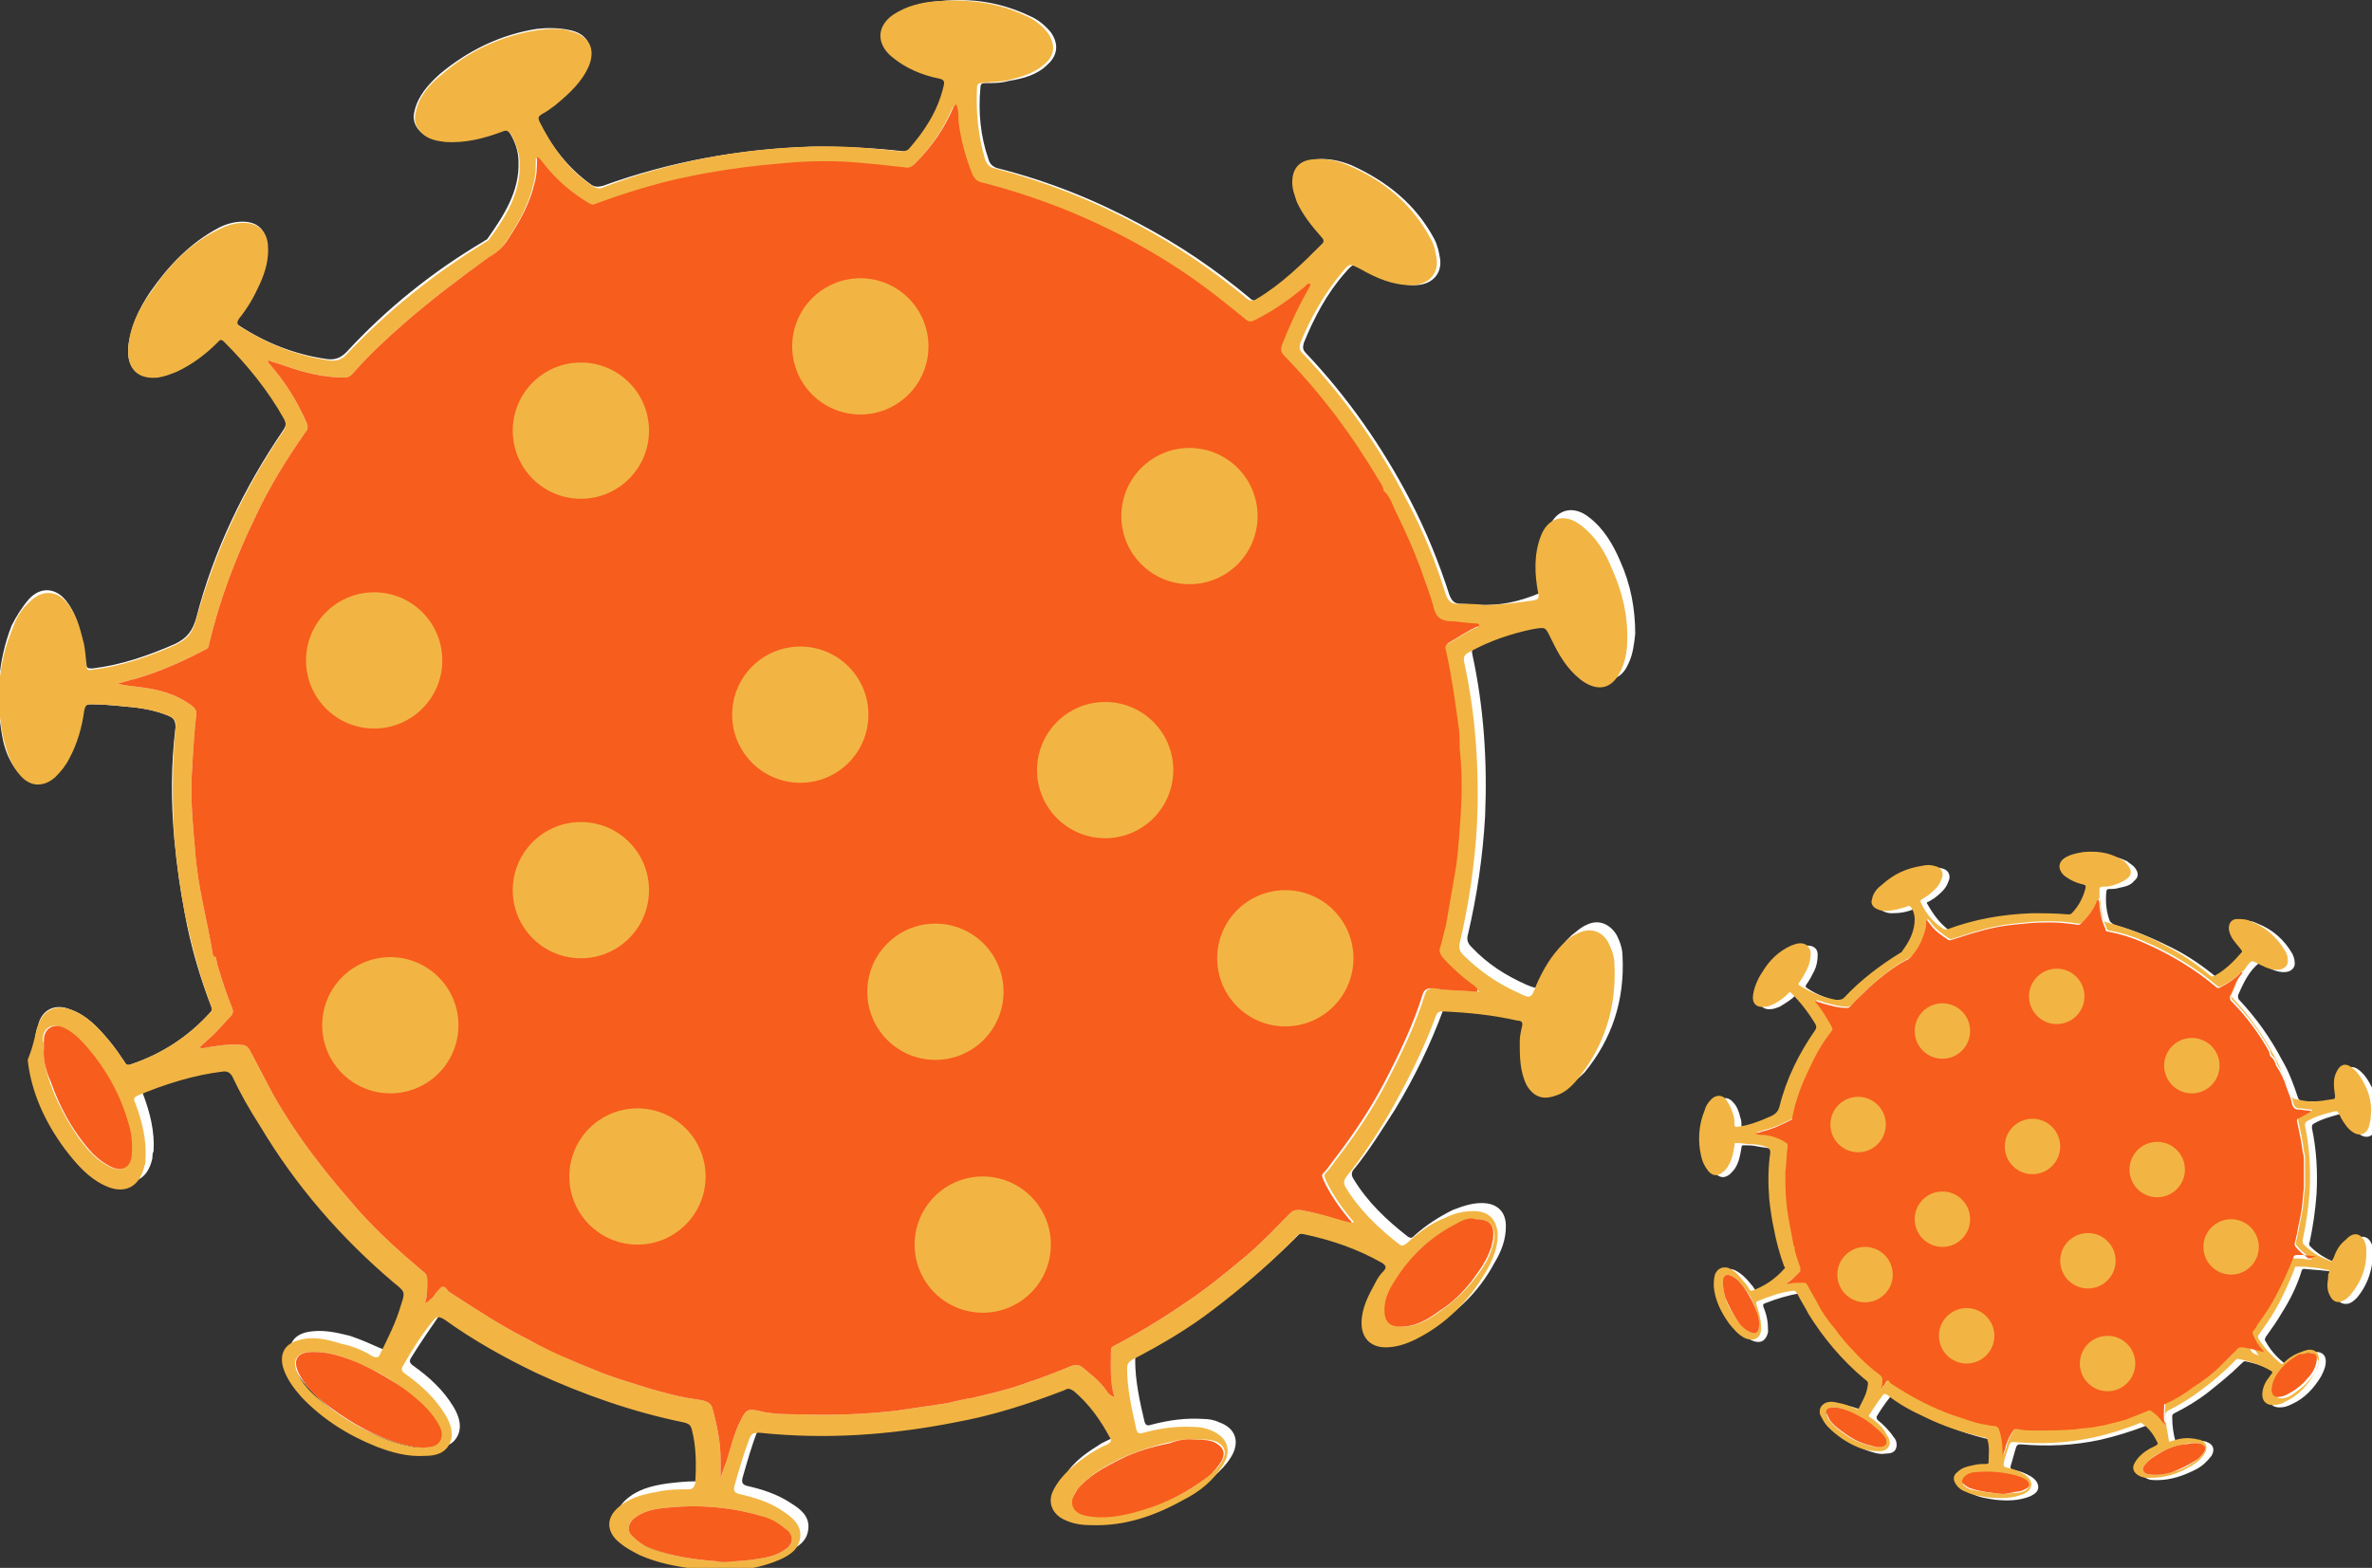 <?xml version="1.0" encoding="utf-8"?>
<!-- Generator: Adobe Illustrator 24.0.3, SVG Export Plug-In . SVG Version: 6.00 Build 0)  -->
<svg version="1.1" id="Layer_1" xmlns="http://www.w3.org/2000/svg" xmlns:xlink="http://www.w3.org/1999/xlink" x="0px" y="0px"
	 viewBox="0 0 205.4 135.8" enable-background="new 0 0 205.4 135.8" xml:space="preserve">
<rect x="0" y="0" width="205.4" height="135.8" fill="#333333" stroke="none"/>
<g>
	<g>
		<g id="vMxfdE.tif_3_">
			<g>
				<path fill="#FEFEFE" d="M128.5,52.4c-0.7,0-1.4-0.1-2-0.1c-0.6,0-0.8-0.3-1-0.8c-0.9-2.8-2-5.5-3.4-8.2c-2.4-4.6-5.4-8.9-9-12.7
					c-0.3-0.3-0.3-0.5-0.2-0.9c0.9-2.2,2-4.3,3.6-6.1c0.7-0.8,0.7-0.8,1.6-0.3c1.4,0.8,2.8,1.4,4.4,1.4c1.5,0,2.4-1,2.2-2.3
					c-0.1-0.6-0.2-1.1-0.5-1.7c-1.6-3-4.1-5-7.2-6.4c-1-0.4-2-0.6-3-0.5c-1.2,0.1-1.8,0.8-1.8,2c0,0.6,0.2,1.2,0.4,1.7
					c0.5,1.1,1.3,2.1,2.1,3c0.2,0.2,0.3,0.3,0.1,0.6c-1.8,1.8-3.5,3.5-5.7,4.8c-0.4,0.2-0.6,0.2-0.9-0.1c-3-2.5-6.1-4.6-9.5-6.4
					c-3.9-2.1-7.9-3.7-12.2-4.8c-0.5-0.1-0.8-0.4-0.9-0.8c-0.7-2-0.9-4.1-0.7-6.2c0-0.3,0.1-0.4,0.4-0.4c0.7,0,1.4,0,2.1-0.2
					c1.2-0.2,2.4-0.5,3.3-1.4c0.9-0.8,1-1.8,0.3-2.8c-0.5-0.6-1.1-1.1-1.8-1.4c-2.5-1.2-5.1-1.6-7.8-1.3c-1.4,0.1-2.7,0.4-3.8,1.2
					c-1.4,1-1.5,2.4-0.1,3.6c1.2,1,2.6,1.6,4.1,1.9c0.5,0.1,0.5,0.3,0.4,0.7c-0.6,2.1-1.6,3.8-3,5.4c-0.2,0.3-0.5,0.3-0.8,0.2
					c-2.6-0.3-5.2-0.4-7.8-0.4C64,12.9,58,14,52.2,16.1c-0.4,0.1-0.7,0.1-1-0.1c-2.1-1.5-3.5-3.4-4.6-5.6c-0.1-0.3-0.1-0.4,0.2-0.6
					c0.4-0.3,0.8-0.5,1.2-0.8c1.2-0.9,2.3-1.9,2.9-3.4c0.6-1.5,0-2.7-1.6-3c-0.9-0.2-1.9-0.2-2.8-0.1c-3.2,0.5-6,1.9-8.4,3.9
					c-1,0.9-1.9,1.9-2.2,3.2c-0.2,0.7,0,1.3,0.5,1.8c0.6,0.6,1.4,0.7,2.1,0.8c1.7,0.1,3.3-0.3,4.9-0.9c0.4-0.2,0.6,0,0.8,0.3
					c0.4,0.7,0.7,1.5,0.7,2.4c0.1,2.6-1.3,4.7-2.7,6.7c-0.1,0.1-0.2,0.1-0.3,0.2c-4.4,2.6-8.4,5.8-11.9,9.6c-0.5,0.5-1,0.7-1.7,0.6
					c-2.8-0.4-5.3-1.4-7.6-2.9c-0.3-0.2-0.4-0.3-0.1-0.7c0.7-0.9,1.3-1.9,1.8-3c0.5-1.1,0.8-2.2,0.7-3.4c-0.1-1.2-0.8-1.9-2.1-1.9
					c-0.7,0-1.4,0.2-2,0.5C16.5,21,14.6,23,13,25.3c-1,1.5-1.7,3-1.9,4.8c-0.1,1.8,0.8,2.7,2.6,2.5c0.6-0.1,1.1-0.3,1.6-0.5
					c1.3-0.6,2.4-1.5,3.5-2.5c0.2-0.2,0.3-0.3,0.6-0.1c2,2,3.9,4.2,5.2,6.7c0.2,0.4,0.2,0.7-0.1,1.1c-3.4,5-6,10.4-7.5,16.2
					c-0.3,1.1-0.8,1.8-1.9,2.3c-2.3,1-4.6,1.8-7.1,2.1c-0.4,0-0.5,0-0.6-0.5c-0.1-0.7-0.1-1.4-0.3-2.1c-0.3-1.2-0.6-2.3-1.4-3.3
					c-0.9-1.1-2.2-1.2-3.2-0.1c-0.6,0.7-1.1,1.5-1.5,2.3c-1.2,3.1-1.4,6.3-0.8,9.6c0.2,1.1,0.6,2.2,1.4,3.1c0.9,1.1,2,1.1,3.1,0.2
					c0.5-0.4,0.9-1,1.2-1.6c0.7-1.3,1.1-2.8,1.3-4.2C7.4,61.1,7.5,61,7.9,61c1,0,2,0.1,3,0.2c1.3,0.1,2.5,0.3,3.7,0.8
					c0.5,0.2,0.6,0.5,0.6,1c-0.4,3.2-0.4,6.5-0.1,9.7c0.2,2.2,0.5,4.3,0.9,6.4c0.5,2.8,1.3,5.5,2.3,8.1c0.1,0.2,0.1,0.3-0.1,0.5
					c-1.9,2.1-4.2,3.6-6.9,4.5c-0.3,0.1-0.4,0-0.5-0.2c-0.4-0.6-0.8-1.2-1.3-1.8c-1-1.2-2-2.3-3.5-2.8c-1.3-0.5-2.4,0.1-2.7,1.4
					C3,89.6,3,90.3,3.1,91.1c0.3,2.9,1.5,5.4,3.2,7.7c0.9,1.3,2,2.5,3.5,3.2c1.7,0.8,3,0.2,3.4-1.7c0-0.2,0-0.4,0.1-0.6
					c0.1-1.7-0.3-3.3-0.9-4.9c-0.1-0.3-0.2-0.5,0.2-0.6c2.4-1,4.9-1.8,7.5-2.1c0.4,0,0.6,0.1,0.7,0.4c0.7,1.5,1.5,2.9,2.4,4.3
					c3.1,5.2,7,9.7,11.6,13.6c1,0.8,1,0.8,0.6,2c-0.4,1.5-1.2,2.9-1.8,4.2c-0.2,0.3-0.3,0.3-0.6,0.2c-0.9-0.4-1.8-0.8-2.7-1.1
					c-1.2-0.3-2.5-0.6-3.8-0.3c-1.2,0.3-1.6,1.2-1.3,2.3c0.3,1,0.9,1.9,1.6,2.6c1.8,2,4.1,3.4,6.5,4.3c1.4,0.5,2.8,0.9,4.2,0.8
					c0.9,0,1.8-0.2,2.2-1.2c0.3-0.8,0-1.6-0.4-2.3c-0.9-1.5-2.1-2.6-3.5-3.6c-0.3-0.2-0.4-0.4-0.2-0.7c0.8-1.3,1.7-2.6,2.6-3.9
					c0.3-0.4,0.6-0.5,1-0.1c2.5,1.7,5.1,3.2,7.9,4.6c4.1,1.9,8.4,3.4,12.8,4.3c0.3,0.1,0.6,0.2,0.7,0.6c0.4,1.6,0.4,3.1,0.3,4.7
					c0,0.4-0.2,0.5-0.6,0.5c-0.9,0-1.8,0.1-2.6,0.2c-1.3,0.2-2.5,0.5-3.5,1.4c-0.9,0.8-1,1.8-0.2,2.7c0.6,0.6,1.3,1.1,2.1,1.4
					c1.6,0.7,3.2,1.1,4.9,1.2c2.5,0.2,4.9,0.2,7.2-0.8c0.9-0.4,1.7-0.9,1.8-2c0.1-1.1-0.7-1.7-1.5-2.2c-1.2-0.8-2.5-1.2-3.8-1.5
					c-0.4-0.1-0.5-0.3-0.4-0.7c0.4-1.4,0.8-2.8,1.3-4.1c0.2-0.5,0.4-0.6,0.9-0.5c5.7,0.6,11.3,0.2,16.9-0.9c3.2-0.7,6.4-1.6,9.5-2.8
					c0.3-0.1,0.5-0.1,0.8,0.1c1.3,1.2,2.3,2.5,3.1,4c0.2,0.3,0.1,0.5-0.2,0.6c-0.5,0.3-1.1,0.5-1.5,0.8c-1.3,0.8-2.5,1.7-3.2,3.2
					c-0.5,1-0.1,2,0.9,2.5c0.7,0.4,1.5,0.5,2.4,0.5c2.9,0,5.5-0.9,8-2.2c1.3-0.8,2.6-1.7,3.4-3c0.8-1.3,0.4-2.5-1-3
					c-0.4-0.2-0.9-0.3-1.4-0.3c-1.5-0.1-3,0.1-4.5,0.5c-0.3,0.1-0.5,0.1-0.6-0.3c-0.4-1.7-0.8-3.5-0.8-5.3c0-0.3,0.1-0.5,0.4-0.7
					c2.5-1.3,4.8-2.8,7.1-4.4c2.5-1.8,4.8-3.9,7-6.1c0.2-0.2,0.4-0.5,0.8-0.4c2.4,0.5,4.6,1.3,6.8,2.5c0.3,0.2,0.4,0.4,0.1,0.7
					c-0.3,0.3-0.5,0.7-0.7,1c-0.7,1.1-1.2,2.2-1.2,3.5c0,1.3,0.8,2.1,2.1,2.1c0.9,0,1.8-0.3,2.6-0.7c2.6-1.3,4.7-3.3,6.1-5.9
					c0.6-1,1-2,1-3.2c0-1.3-0.8-2-2.1-2c-0.9,0-1.7,0.3-2.5,0.6c-1.2,0.6-2.3,1.3-3.3,2.2c-0.2,0.2-0.3,0.3-0.6,0.1
					c-1.8-1.4-3.5-3-4.7-5c-0.2-0.3-0.2-0.6,0.1-0.9c1.3-1.6,2.4-3.4,3.5-5.1c1.7-2.8,3.1-5.7,4.2-8.7c0.1-0.3,0.1-0.5,0.6-0.5
					c2.2,0.1,4.4,0.3,6.5,0.8c0.3,0.1,0.5,0.2,0.4,0.5c-0.1,0.4-0.2,0.9-0.2,1.3c-0.1,1.3-0.1,2.6,0.6,3.8c0.5,1,1.4,1.3,2.5,0.9
					c0.7-0.3,1.3-0.8,1.8-1.3c2.4-2.9,3.5-6.3,3.3-10.1c0-0.6-0.2-1.2-0.5-1.8c-0.6-1-1.6-1.4-2.6-0.9c-0.5,0.2-0.9,0.6-1.3,0.9
					c-1.1,1-1.8,2.3-2.4,3.7c-0.5,1-0.5,1-1.5,0.6c-1.8-0.8-3.4-1.8-4.8-3.3c-0.3-0.3-0.4-0.6-0.3-1c0.8-3.4,1.3-6.8,1.5-10.3
					c0.2-4.7-0.1-9.4-1.1-14c-0.1-0.5,0-0.7,0.4-0.9c1.7-0.9,3.5-1.6,5.5-2c1.1-0.2,1.1-0.2,1.6,0.8c0.1,0.2,0.2,0.4,0.3,0.6
					c0.7,1.3,1.4,2.4,2.6,3.2c1.3,0.8,2.5,0.5,3.1-0.9c0.4-0.8,0.5-1.7,0.6-2.6c0-2.2-0.4-4.3-1.3-6.3c-0.6-1.4-1.4-2.8-2.7-3.8
					c-1.4-1.1-2.9-0.7-3.5,1c-0.6,1.6-0.5,3.3-0.2,4.9c0.1,0.4,0,0.6-0.4,0.6C131.4,52.2,129.9,52.4,128.5,52.4z"/>
				<path fill="#F2B543" d="M128.5,52.4c1.5,0,2.9-0.2,4.3-0.4c0.4-0.1,0.5-0.2,0.4-0.6c-0.3-1.6-0.4-3.3,0.2-4.9
					c0.6-1.7,2.1-2.1,3.5-1c1.3,1,2.1,2.3,2.7,3.8c0.9,2,1.4,4.1,1.3,6.3c0,0.9-0.2,1.8-0.6,2.6c-0.7,1.4-1.8,1.7-3.1,0.9
					c-1.2-0.8-2-2-2.6-3.2c-0.1-0.2-0.2-0.4-0.3-0.6c-0.5-1-0.4-1-1.6-0.8c-1.9,0.4-3.7,1-5.5,2c-0.4,0.2-0.5,0.4-0.4,0.9
					c1,4.6,1.3,9.3,1.1,14c-0.2,3.5-0.7,6.9-1.5,10.3c-0.1,0.4,0,0.7,0.3,1c1.4,1.4,3,2.5,4.8,3.3c1,0.5,1.1,0.5,1.5-0.6
					c0.6-1.4,1.3-2.6,2.4-3.7c0.4-0.4,0.8-0.7,1.3-0.9c1.1-0.5,2.1-0.1,2.6,0.9c0.3,0.6,0.5,1.2,0.5,1.8c0.2,3.8-0.9,7.2-3.3,10.1
					c-0.5,0.6-1.1,1.1-1.8,1.3c-1.1,0.4-1.9,0.1-2.5-0.9c-0.6-1.2-0.6-2.5-0.6-3.8c0-0.4,0.1-0.9,0.2-1.3c0.1-0.4-0.1-0.5-0.4-0.5
					c-2.2-0.5-4.3-0.7-6.5-0.8c-0.4,0-0.5,0.2-0.6,0.5c-1.1,3-2.6,5.9-4.2,8.7c-1.1,1.8-2.2,3.5-3.5,5.1c-0.2,0.3-0.3,0.5-0.1,0.9
					c1.2,2,2.9,3.6,4.7,5c0.3,0.2,0.4,0,0.6-0.1c1-0.9,2-1.7,3.3-2.2c0.8-0.4,1.6-0.6,2.5-0.6c1.3,0,2,0.7,2.1,2
					c0,1.1-0.4,2.2-1,3.2c-1.5,2.6-3.5,4.6-6.1,5.9c-0.8,0.4-1.7,0.7-2.6,0.7c-1.3,0-2.1-0.8-2.1-2.1c0-1.3,0.6-2.4,1.2-3.5
					c0.2-0.4,0.4-0.7,0.7-1c0.3-0.3,0.2-0.5-0.1-0.7c-2.1-1.2-4.4-2-6.8-2.5c-0.4-0.1-0.6,0.1-0.8,0.4c-2.2,2.2-4.5,4.2-7,6.1
					c-2.2,1.7-4.6,3.1-7.1,4.4c-0.3,0.2-0.4,0.4-0.4,0.7c0,1.8,0.4,3.5,0.8,5.3c0.1,0.4,0.3,0.4,0.6,0.3c1.5-0.4,2.9-0.6,4.5-0.5
					c0.5,0,0.9,0.1,1.4,0.3c1.4,0.6,1.8,1.7,1,3c-0.8,1.3-2,2.3-3.4,3c-2.5,1.4-5.1,2.3-8,2.2c-0.8,0-1.6-0.1-2.4-0.5
					c-1-0.5-1.4-1.5-0.9-2.5c0.7-1.4,1.9-2.3,3.2-3.2c0.5-0.3,1-0.6,1.5-0.8c0.3-0.2,0.4-0.3,0.2-0.6c-0.8-1.5-1.8-2.9-3.1-4
					c-0.3-0.2-0.5-0.3-0.8-0.1c-3.1,1.2-6.2,2.2-9.5,2.8c-5.6,1.1-11.2,1.5-16.9,0.9c-0.5,0-0.7,0-0.9,0.5c-0.5,1.3-0.9,2.7-1.3,4.1
					c-0.1,0.4,0,0.6,0.4,0.7c1.3,0.3,2.7,0.7,3.8,1.5c0.8,0.5,1.6,1.2,1.5,2.2c-0.1,1.1-0.9,1.6-1.8,2c-2.3,1-4.8,1.1-7.2,0.8
					c-1.7-0.2-3.3-0.5-4.9-1.2c-0.8-0.4-1.5-0.8-2.1-1.4c-0.8-0.9-0.7-1.9,0.2-2.7c1-0.9,2.3-1.2,3.5-1.4c0.9-0.2,1.8-0.2,2.6-0.2
					c0.4,0,0.5-0.2,0.6-0.5c0.1-1.6,0.1-3.2-0.3-4.7c-0.1-0.4-0.3-0.5-0.7-0.6c-4.4-0.9-8.7-2.4-12.8-4.3c-2.7-1.3-5.4-2.8-7.9-4.6
					c-0.5-0.3-0.7-0.3-1,0.1c-1,1.2-1.8,2.5-2.6,3.9c-0.2,0.3-0.1,0.5,0.2,0.7c1.4,1,2.6,2.1,3.5,3.6c0.4,0.7,0.7,1.5,0.4,2.3
					c-0.4,1-1.3,1.2-2.2,1.2c-1.5,0.1-2.9-0.3-4.2-0.8c-2.5-1-4.7-2.4-6.5-4.3c-0.7-0.8-1.3-1.6-1.6-2.6c-0.3-1.2,0.2-2,1.3-2.3
					c1.3-0.4,2.5-0.1,3.8,0.3c1,0.2,1.9,0.6,2.7,1.1c0.3,0.1,0.5,0.1,0.6-0.2c0.7-1.4,1.4-2.8,1.8-4.2c0.4-1.2,0.4-1.2-0.6-2
					c-4.6-3.9-8.5-8.4-11.6-13.6c-0.9-1.4-1.7-2.8-2.4-4.3c-0.2-0.3-0.4-0.4-0.7-0.4c-2.6,0.3-5.1,1.1-7.5,2.1
					c-0.4,0.2-0.3,0.4-0.2,0.6c0.6,1.6,1,3.2,0.9,4.9c0,0.2,0,0.4-0.1,0.6c-0.4,1.8-1.7,2.5-3.4,1.7c-1.5-0.7-2.5-1.9-3.5-3.2
					c-1.7-2.3-2.9-4.9-3.2-7.7C3,90.3,3,89.6,3.3,88.8C3.7,87.5,4.8,87,6,87.4c1.5,0.5,2.5,1.6,3.5,2.8c0.5,0.6,0.9,1.2,1.3,1.8
					c0.1,0.2,0.3,0.3,0.5,0.2c2.7-0.9,5-2.4,6.9-4.5c0.2-0.2,0.1-0.3,0.1-0.5c-1-2.6-1.7-5.3-2.3-8.1c-0.4-2.1-0.7-4.3-0.9-6.4
					c-0.2-3.2-0.2-6.5,0.1-9.7c0.1-0.5-0.1-0.8-0.6-1c-1.2-0.5-2.5-0.7-3.7-0.8c-1-0.1-2-0.2-3-0.2c-0.4,0-0.5,0.1-0.6,0.5
					c-0.2,1.5-0.6,2.9-1.3,4.2c-0.3,0.6-0.7,1.1-1.2,1.6c-1,0.9-2.2,0.9-3.1-0.2c-0.8-0.9-1.1-2-1.4-3.1c-0.7-3.3-0.5-6.5,0.8-9.6
					c0.3-0.9,0.8-1.7,1.5-2.3c1-1,2.3-1,3.2,0.1c0.8,1,1.1,2.1,1.4,3.3c0.2,0.7,0.2,1.4,0.3,2.1C7.5,58,7.6,58.1,8,58
					c2.5-0.3,4.8-1.1,7.1-2.1c1.1-0.5,1.6-1.1,1.9-2.3c1.6-5.8,4.1-11.2,7.5-16.2c0.3-0.4,0.3-0.7,0.1-1.1c-1.4-2.5-3.2-4.7-5.2-6.7
					c-0.3-0.3-0.4-0.1-0.6,0.1c-1,1-2.2,1.9-3.5,2.5c-0.5,0.2-1,0.4-1.6,0.5c-1.8,0.2-2.7-0.8-2.6-2.5c0.1-1.8,0.9-3.4,1.9-4.8
					c1.6-2.4,3.5-4.4,6.1-5.6c0.6-0.3,1.3-0.5,2-0.5c1.2,0,2,0.7,2.1,1.9c0.1,1.2-0.2,2.3-0.7,3.4c-0.5,1.1-1,2-1.8,3
					c-0.2,0.3-0.2,0.5,0.1,0.7c2.4,1.5,4.9,2.5,7.6,2.9c0.7,0.1,1.2,0,1.7-0.6c3.5-3.7,7.5-6.9,11.9-9.6c0.1-0.1,0.2-0.1,0.3-0.2
					c1.5-2,2.8-4.1,2.7-6.7c0-0.8-0.3-1.6-0.7-2.4c-0.2-0.3-0.4-0.5-0.8-0.3c-1.6,0.6-3.2,1-4.9,0.9c-0.8-0.1-1.5-0.2-2.1-0.8
					c-0.5-0.5-0.7-1.1-0.5-1.8c0.3-1.4,1.2-2.4,2.2-3.2c2.4-2.1,5.2-3.4,8.4-3.9c0.9-0.1,1.9-0.2,2.8,0.1c1.6,0.4,2.2,1.5,1.6,3
					c-0.6,1.4-1.7,2.4-2.9,3.4c-0.4,0.3-0.8,0.6-1.2,0.8c-0.3,0.2-0.3,0.3-0.2,0.6c1.1,2.2,2.5,4.2,4.6,5.6c0.3,0.2,0.6,0.3,1,0.1
					C58,14,64,12.9,70.1,12.7c2.6-0.1,5.2,0.1,7.8,0.4c0.3,0,0.6,0,0.8-0.2c1.4-1.6,2.5-3.3,3-5.4c0.1-0.4,0.1-0.6-0.4-0.7
					c-1.5-0.3-2.9-0.9-4.1-1.9c-1.3-1.1-1.3-2.6,0.1-3.6c1.2-0.8,2.5-1.1,3.8-1.2c2.7-0.2,5.3,0.1,7.8,1.3c0.7,0.3,1.3,0.8,1.8,1.4
					c0.7,1,0.7,2-0.3,2.8c-0.9,0.8-2.1,1.1-3.3,1.4c-0.7,0.1-1.4,0.1-2.1,0.2c-0.3,0-0.4,0.1-0.4,0.4c-0.1,2.1,0.1,4.2,0.7,6.2
					c0.2,0.5,0.4,0.7,0.9,0.8c4.2,1.1,8.3,2.7,12.2,4.8c3.4,1.8,6.6,4,9.5,6.4c0.3,0.3,0.6,0.3,0.9,0.1c2.2-1.3,4-3.1,5.7-4.8
					c0.2-0.2,0.1-0.4-0.1-0.6c-0.8-0.9-1.6-1.9-2.1-3c-0.2-0.6-0.4-1.1-0.4-1.7c0-1.2,0.6-1.9,1.8-2c1.1-0.1,2.1,0.1,3,0.5
					c3.1,1.3,5.6,3.4,7.2,6.4c0.3,0.5,0.4,1.1,0.5,1.7c0.2,1.3-0.7,2.3-2.2,2.3c-1.6,0-3-0.6-4.4-1.4c-1-0.5-0.9-0.5-1.6,0.3
					c-1.5,1.8-2.7,3.9-3.6,6.1c-0.1,0.4-0.1,0.6,0.2,0.9c3.6,3.8,6.6,8,9,12.7c1.4,2.6,2.5,5.3,3.4,8.2c0.2,0.5,0.4,0.8,1,0.8
					C127.1,52.3,127.8,52.3,128.5,52.4z M117.2,105.9C117.2,105.9,117.2,105.9,117.2,105.9C117.2,105.9,117.2,105.9,117.2,105.9
					c0-0.1,0-0.2-0.1-0.2c-0.9-1.1-1.7-2.2-2.3-3.5c-0.1-0.3-0.2-0.4,0-0.6c0.4-0.4,0.7-0.9,1.1-1.4c1.6-2.1,3-4.2,4.2-6.5
					c1.3-2.5,2.5-5,3.3-7.6c0.1-0.3,0.3-0.5,0.7-0.5c0.3,0,0.6,0,0.9,0.1c1,0.1,2,0.1,3.1,0.2c-0.2-0.2-0.3-0.3-0.5-0.4
					c-1-0.7-2-1.6-2.8-2.5c-0.2-0.3-0.3-0.5-0.2-0.8c0.2-0.6,0.3-1.3,0.5-1.9c0.3-1.7,0.6-3.5,0.9-5.2c0.2-1.5,0.3-3.1,0.4-4.6
					c0.1-1.9,0.1-3.7-0.1-5.6c-0.1-0.6,0-1.3-0.1-1.9c-0.3-2.2-0.6-4.4-1.1-6.6c-0.1-0.3,0-0.4,0.2-0.6c0.9-0.5,1.7-1.1,2.7-1.5
					c0-0.1-0.1-0.2-0.2-0.2c-0.8,0-1.6-0.2-2.5-0.2c-0.6-0.1-1-0.3-1.2-1c-0.3-1.2-0.8-2.4-1.2-3.6c-0.6-1.6-1.3-3.2-2.1-4.8
					c-0.3-0.6-0.5-1.4-1.1-1.9c0-0.3-0.2-0.6-0.4-0.9c-2.3-3.9-5-7.5-8.2-10.8c-0.3-0.3-0.3-0.5-0.2-0.9c0.6-1.5,1.3-3.1,2.1-4.5
					c0.1-0.2,0.3-0.5,0.4-0.8c-0.3-0.1-0.4,0.1-0.5,0.2c-1.3,1.1-2.7,2.1-4.3,2.9c-0.4,0.2-0.6,0.2-0.9-0.1c-0.5-0.4-1-0.8-1.5-1.2
					c-4.3-3.5-9-6.2-14.2-8.3c-2.3-0.9-4.7-1.7-7.1-2.3c-0.4-0.1-0.6-0.3-0.8-0.7c-0.6-1.5-1-3-1.2-4.6c0-0.5,0-1-0.2-1.5
					c-0.1,0.1-0.1,0.2-0.2,0.2c-0.8,1.9-1.9,3.5-3.4,5c-0.2,0.2-0.5,0.4-0.8,0.3c-1.8-0.2-3.6-0.4-5.3-0.5c-2-0.1-4,0-6,0.2
					c-3.3,0.3-6.5,0.8-9.7,1.6c-1.9,0.5-3.8,1.1-5.7,1.8c-0.2,0.1-0.4,0.2-0.7,0c-1.5-0.9-2.8-2-3.9-3.4c-0.2-0.2-0.3-0.5-0.6-0.6
					c0,0.8,0,1.5-0.2,2.2c-0.4,1.8-1.3,3.4-2.3,4.9c-0.4,0.7-1,1.2-1.7,1.6C39.8,24.1,37.3,26,35,28c-1.6,1.4-3.1,2.8-4.5,4.4
					c-0.2,0.2-0.4,0.3-0.7,0.3c-1.7,0-3.4-0.4-5.1-1c-0.5-0.2-1-0.3-1.5-0.5c0,0.2,0.1,0.3,0.2,0.4c1.3,1.5,2.3,3.1,3.1,4.9
					c0.2,0.4,0.2,0.7-0.1,1c-1.6,2.3-3.1,4.7-4.3,7.3c-1.7,3.5-3.1,7.2-4,11c0,0.2-0.1,0.4-0.4,0.5c-1.9,1-3.9,1.9-6,2.5
					c-0.5,0.1-1,0.3-1.5,0.4c0.6,0.2,1.2,0.2,1.8,0.3c1.7,0.2,3.3,0.6,4.7,1.7c0.2,0.2,0.3,0.3,0.3,0.6c-0.2,1.8-0.3,3.6-0.4,5.4
					c-0.1,2.2,0.1,4.3,0.3,6.5c0.2,3,1,5.8,1.5,8.8c0,0.2,0.1,0.4,0.3,0.4c0,0.2,0.1,0.4,0.1,0.6c0.4,1.3,0.8,2.6,1.3,3.8
					c0.1,0.2,0.1,0.5-0.1,0.7c-0.5,0.5-0.9,1-1.4,1.5c-0.4,0.4-0.9,0.8-1.3,1.2c0.1,0.1,0.2,0.1,0.2,0.1c1.1-0.2,2.3-0.4,3.4-0.3
					c0.3,0,0.5,0.1,0.7,0.4c0.7,1.3,1.4,2.7,2.1,4c1.1,1.9,2.3,3.7,3.6,5.4c1.2,1.6,2.5,3.1,3.8,4.6c1.7,1.9,3.6,3.6,5.5,5.2
					c0.3,0.2,0.4,0.4,0.4,0.8c0,0.7,0,1.4-0.2,2c0.1-0.1,0.2-0.1,0.3-0.2c0.2-0.2,0.4-0.3,0.5-0.5c0.2-0.3,0.4-0.5,0.6-0.7
					c0.4-0.2,0.5,0.3,0.7,0.4c2.3,1.5,4.6,3,7,4.2c1.9,1,3.7,1.8,5.7,2.6c1.4,0.6,2.9,1,4.4,1.5c1.4,0.4,2.8,0.8,4.3,1
					c0.5,0.1,1.2,0.1,1.4,0.8c0.4,1.5,0.7,2.9,0.7,4.5c0,0.5,0,1,0,1.6c0.1-0.5,0.3-1,0.5-1.5c0.4-1.3,0.7-2.6,1.3-3.7
					c0.4-0.8,0.6-0.9,1.5-0.7c1.2,0.3,2.4,0.3,3.6,0.3c2.7,0.1,5.5,0,8.2-0.3c1.4-0.2,2.7-0.4,4.1-0.6c0.8-0.1,1.6-0.4,2.5-0.5
					c1.7-0.4,3.4-0.8,5-1.4c1.2-0.4,2.5-0.9,3.7-1.4c0.3-0.1,0.6-0.1,0.9,0.1c0.7,0.6,1.4,1.1,2,1.9c0.2,0.3,0.4,0.6,0.8,0.7
					c-0.4-1.3-0.3-2.6-0.3-3.9c0-0.2,0-0.4,0.2-0.5c2.1-1.1,4.1-2.3,6-3.6c2-1.3,3.8-2.8,5.6-4.3c1.3-1.1,2.5-2.4,3.7-3.6
					c0.3-0.3,0.5-0.3,0.9-0.3c0.5,0.1,1,0.2,1.4,0.3C115.2,105.2,116.2,105.7,117.2,105.9z M27.2,117.1c-0.1,0-0.2,0-0.2,0
					c-1.3,0-1.8,0.7-1.2,1.9c0.6,1.3,1.7,2.1,2.7,2.9c1.9,1.4,4,2.6,6.3,3.2c0.8,0.2,1.6,0.4,2.5,0.2c0.9-0.2,1.1-1.1,0.7-1.7
					c-0.7-1.4-1.9-2.3-3.1-3.3c-1.2-1-2.6-1.7-4.1-2.3C29.8,117.5,28.5,117.1,27.2,117.1z M3.8,90.8c-0.1,0.9,0.2,2,0.5,2.9
					c0.6,1.7,1.4,3.2,2.4,4.7c0.8,1.1,1.6,2.1,2.9,2.7c0.9,0.4,1.6,0.1,1.7-1c0.1-1,0-2-0.3-2.9c-0.6-2.1-1.6-4-2.9-5.7
					c-0.7-1-1.5-1.9-2.7-2.5c-0.9-0.4-1.7,0-1.7,1.1C3.8,90.3,3.8,90.5,3.8,90.8z M103.5,124.7c-0.7-0.1-1.4,0-2.1,0.2
					c-1.5,0.3-2.9,0.8-4.3,1.4c-1.4,0.7-2.7,1.4-3.7,2.6c-0.4,0.4-0.6,0.9-0.4,1.5c0.2,0.5,0.7,0.7,1.2,0.8c1.7,0.3,3.3-0.1,4.8-0.5
					c2.1-0.6,4-1.5,5.7-2.9c0.5-0.4,0.9-0.8,1.2-1.4c0.3-0.6,0.2-1.1-0.5-1.5C104.7,124.6,104.1,124.7,103.5,124.7z M62.8,135.3
					c0.9-0.1,1.9-0.1,2.9-0.3c0.8-0.1,1.6-0.3,2.3-0.8c0.9-0.6,0.6-1.3,0-1.8c-0.6-0.5-1.4-0.8-2.1-1.1c-2.7-0.8-5.5-1-8.3-0.7
					c-1,0.1-2,0.3-2.8,1c-0.4,0.3-0.5,1-0.1,1.4c0.4,0.4,0.9,0.8,1.4,1C58.2,134.9,60.5,135.1,62.8,135.3z M127.8,105.6
					c-0.6-0.1-1.2,0.2-1.8,0.5c-2.2,1.1-3.9,2.7-5.1,4.8c-0.5,0.9-0.9,1.8-0.9,2.9c0.1,0.7,0.4,1,1.1,1.1c1.5,0.1,2.6-0.6,3.7-1.4
					c1-0.7,1.9-1.5,2.7-2.5c0.9-1.1,1.7-2.3,1.9-3.8C129.4,106.1,129,105.6,127.8,105.6z"/>
				<path fill="#F75D1D" d="M27.2,117.1c1.3,0,2.5,0.4,3.7,0.9c1.4,0.6,2.8,1.4,4.1,2.3c1.2,0.9,2.4,1.9,3.1,3.3
					c0.3,0.6,0.2,1.5-0.7,1.7c-0.9,0.2-1.7,0-2.5-0.2c-2.3-0.6-4.4-1.8-6.3-3.2c-1.1-0.8-2.1-1.7-2.7-2.9c-0.6-1.2-0.2-1.9,1.2-1.9
					C27.1,117.1,27.1,117.1,27.2,117.1z"/>
				<path fill="#F75D1D" d="M3.8,90.8c0-0.3,0-0.5,0-0.7c0-1,0.8-1.5,1.7-1.1c1.1,0.5,1.9,1.5,2.7,2.5c1.3,1.7,2.3,3.6,2.9,5.7
					c0.3,0.9,0.4,2,0.3,2.9c-0.1,1-0.8,1.4-1.7,1c-1.3-0.6-2.1-1.6-2.9-2.7c-1-1.4-1.8-3-2.4-4.7C4,92.8,3.7,91.8,3.8,90.8z"/>
				<path fill="#F75D1D" d="M103.5,124.7c0.7,0,1.3,0,1.8,0.3c0.7,0.4,0.8,0.9,0.5,1.5c-0.3,0.5-0.7,1-1.2,1.4
					c-1.7,1.3-3.6,2.3-5.7,2.9c-1.6,0.5-3.2,0.8-4.8,0.5c-0.5-0.1-1-0.3-1.2-0.8c-0.2-0.6,0.1-1,0.4-1.5c1-1.2,2.3-1.9,3.7-2.6
					c1.4-0.7,2.8-1.1,4.3-1.4C102.1,124.7,102.8,124.6,103.5,124.7z"/>
				<path fill="#F75D1D" d="M62.8,135.3c-2.3-0.2-4.6-0.4-6.7-1.3c-0.5-0.2-1-0.6-1.4-1c-0.4-0.4-0.3-1,0.1-1.4
					c0.8-0.7,1.8-0.9,2.8-1c2.8-0.3,5.6-0.1,8.3,0.7c0.8,0.2,1.5,0.6,2.1,1.1c0.6,0.4,0.9,1.2,0,1.8c-0.7,0.5-1.5,0.7-2.3,0.8
					C64.7,135.2,63.8,135.2,62.8,135.3z"/>
				<path fill="#F75D1D" d="M127.8,105.6c1.2,0,1.6,0.5,1.5,1.6c-0.2,1.5-1,2.6-1.9,3.8c-0.8,1-1.6,1.8-2.7,2.5
					c-1.1,0.8-2.2,1.5-3.7,1.4c-0.7-0.1-1-0.4-1.1-1.1c-0.1-1.1,0.3-2,0.9-2.9c1.3-2.1,3-3.7,5.1-4.8
					C126.6,105.7,127.2,105.4,127.8,105.6z"/>
				<path fill="#7FB272" d="M117.2,105.9C117.2,105.9,117.2,105.9,117.2,105.9C117.2,105.9,117.2,105.9,117.2,105.9
					C117.2,105.9,117.2,105.9,117.2,105.9z"/>
			</g>
		</g>
		<path fill="#F75D1D" d="M127.7,85.4c-1-0.7-2-1.6-2.8-2.5c-0.2-0.3-0.3-0.5-0.2-0.8c0.2-0.6,0.3-1.3,0.5-1.9
			c0.3-1.7,0.6-3.5,0.9-5.2c0.2-1.5,0.3-3.1,0.4-4.6c0.1-1.9,0.1-3.7-0.1-5.6c0-0.6,0-1.3-0.1-1.9c-0.3-2.2-0.6-4.4-1.1-6.6
			c-0.1-0.3,0-0.4,0.2-0.6c0.9-0.5,1.7-1.1,2.7-1.5c0-0.1-0.1-0.2-0.2-0.2c-0.8,0-1.6-0.2-2.5-0.2c-0.6-0.1-1-0.3-1.2-1
			c-0.3-1.2-0.8-2.4-1.2-3.6c-0.6-1.6-1.3-3.2-2.1-4.8c-0.3-0.6-0.5-1.4-1.1-1.9c0-0.3-0.2-0.6-0.4-0.9c-2.3-3.9-5-7.5-8.2-10.8
			c-0.3-0.3-0.3-0.5-0.2-0.9c0.6-1.5,1.3-3.1,2.1-4.5c0.1-0.2,0.3-0.5,0.4-0.8c-0.3-0.1-0.4,0.1-0.5,0.2c-1.3,1.1-2.7,2.1-4.3,2.9
			c-0.4,0.2-0.6,0.2-0.9-0.1c-0.5-0.4-1-0.8-1.5-1.2c-4.3-3.5-9-6.2-14.2-8.3c-2.3-0.9-4.7-1.7-7.1-2.3c-0.4-0.1-0.6-0.3-0.8-0.7
			c-0.6-1.5-1-3-1.2-4.6c0-0.5,0-1-0.2-1.5c-0.1,0.1-0.1,0.2-0.2,0.2c-0.8,1.9-1.9,3.5-3.4,5c-0.2,0.2-0.5,0.4-0.8,0.3
			c-1.8-0.2-3.6-0.4-5.3-0.5c-2-0.1-4,0-6,0.2c-3.3,0.3-6.5,0.8-9.7,1.6c-1.9,0.5-3.8,1.1-5.7,1.8c-0.2,0.1-0.4,0.2-0.7,0
			c-1.5-0.9-2.8-2-3.9-3.4c-0.2-0.2-0.3-0.5-0.6-0.6c0,0.8,0,1.5-0.2,2.2c-0.4,1.8-1.3,3.4-2.3,4.9c-0.4,0.7-1,1.2-1.7,1.6
			C39.8,24.1,37.3,26,35,28c-1.6,1.4-3.1,2.8-4.5,4.4c-0.2,0.2-0.4,0.3-0.7,0.3c-1.7,0-3.4-0.4-5.1-1c-0.5-0.2-1-0.3-1.5-0.5
			c0,0.2,0.1,0.3,0.2,0.4c1.3,1.5,2.3,3.1,3.1,4.9c0.2,0.4,0.2,0.7-0.1,1c-1.6,2.3-3.1,4.7-4.3,7.3c-1.7,3.5-3.1,7.2-4,11
			c0,0.2-0.1,0.4-0.4,0.5c-1.9,1-3.9,1.9-6,2.5c-0.5,0.1-1,0.3-1.5,0.4c0.6,0.2,1.2,0.2,1.8,0.3c1.7,0.2,3.3,0.6,4.7,1.7
			c0.2,0.2,0.3,0.3,0.3,0.6c-0.2,1.8-0.3,3.6-0.4,5.4c-0.1,2.2,0.1,4.3,0.3,6.5c0.2,3,1,5.8,1.5,8.8c0,0.2,0.1,0.4,0.3,0.4
			c0,0.2,0.1,0.4,0.1,0.6c0.4,1.3,0.8,2.6,1.3,3.8c0.1,0.2,0.1,0.5-0.1,0.7c-0.5,0.5-0.9,1-1.4,1.5c-0.4,0.4-0.9,0.8-1.3,1.2
			c0.1,0.1,0.2,0.1,0.2,0.1c1.1-0.2,2.3-0.4,3.4-0.3c0.3,0,0.5,0.1,0.7,0.4c0.7,1.3,1.4,2.7,2.1,4c1.1,1.9,2.3,3.7,3.6,5.4
			c1.2,1.6,2.5,3.1,3.8,4.6c1.7,1.9,3.6,3.6,5.5,5.2c0.3,0.2,0.4,0.4,0.4,0.8c0,0.7,0,1.4-0.2,2c0.1-0.1,0.2-0.1,0.3-0.2
			c0.2-0.2,0.4-0.3,0.5-0.5c0.2-0.3,0.4-0.5,0.6-0.7c0.4-0.2,0.5,0.3,0.7,0.4c2.3,1.5,4.6,3,7,4.2c1.8,1,3.7,1.8,5.7,2.6
			c1.4,0.6,2.9,1,4.4,1.5c1.4,0.4,2.8,0.8,4.3,1c0.5,0.1,1.2,0.1,1.4,0.8c0.4,1.5,0.7,2.9,0.7,4.5c0,0.5,0,1,0,1.6
			c0.1-0.5,0.3-1,0.5-1.5c0.4-1.3,0.7-2.6,1.3-3.7c0.4-0.8,0.6-0.9,1.5-0.7c1.2,0.3,2.4,0.3,3.6,0.3c2.7,0.1,5.5,0,8.2-0.3
			c1.4-0.2,2.7-0.4,4.1-0.6c0.8-0.1,1.6-0.4,2.5-0.5c1.7-0.4,3.4-0.8,5-1.4c1.2-0.4,2.5-0.9,3.7-1.4c0.3-0.1,0.6-0.1,0.9,0.1
			c0.7,0.6,1.4,1.1,2,1.9c0.2,0.3,0.4,0.6,0.8,0.7c-0.4-1.3-0.3-2.6-0.3-3.9c0-0.2,0-0.4,0.2-0.5c2.1-1.1,4.1-2.3,6-3.6
			c2-1.3,3.8-2.8,5.6-4.3c1.3-1.1,2.5-2.4,3.7-3.6c0.3-0.3,0.5-0.3,0.9-0.3c0.5,0.1,1,0.2,1.4,0.3c1,0.2,2,0.6,3,0.8l0,0
			c0-0.1,0-0.2-0.1-0.2c-0.9-1.1-1.7-2.2-2.3-3.5c-0.1-0.3-0.2-0.4,0-0.6c0.4-0.4,0.7-0.9,1.1-1.4c1.6-2.1,3-4.2,4.2-6.5
			c1.3-2.5,2.5-5,3.3-7.6c0.1-0.3,0.3-0.5,0.7-0.5c0.3,0,0.6,0,0.9,0.1c1,0.1,2,0.1,3.1,0.2C128,85.6,127.8,85.5,127.7,85.4z"/>
	</g>
	<circle fill="#F2B543" cx="81" cy="85.9" r="5.9"/>
	<circle fill="#F2B543" cx="69.3" cy="61.9" r="5.9"/>
	<circle fill="#F2B543" cx="32.4" cy="57.2" r="5.9"/>
	<circle fill="#F2B543" cx="74.5" cy="30" r="5.9"/>
	<circle fill="#F2B543" cx="55.2" cy="101.9" r="5.9"/>
	<circle fill="#F2B543" cx="50.3" cy="77.1" r="5.9"/>
	<circle fill="#F2B543" cx="103" cy="44.7" r="5.9"/>
	<circle fill="#F2B543" cx="95.7" cy="66.7" r="5.9"/>
	<circle fill="#F2B543" cx="111.3" cy="83" r="5.9"/>
	<circle fill="#F2B543" cx="85.1" cy="107.8" r="5.9"/>
	<circle fill="#F2B543" cx="33.8" cy="88.8" r="5.9"/>
	<circle fill="#F2B543" cx="50.3" cy="37.3" r="5.9"/>
</g>
<g>
	<g>
		<g id="vMxfdE.tif_2_">
			<g>
				<path fill="#FEFEFE" d="M200.2,95.4c-0.3,0-0.6,0-0.8,0c-0.2,0-0.3-0.1-0.4-0.3c-0.4-1.2-0.8-2.3-1.4-3.3
					c-1-1.9-2.2-3.6-3.7-5.2c-0.1-0.1-0.1-0.2-0.1-0.4c0.4-0.9,0.8-1.8,1.5-2.5c0.3-0.3,0.3-0.3,0.7-0.1c0.6,0.3,1.1,0.6,1.8,0.6
					c0.6,0,1-0.4,0.9-0.9c0-0.2-0.1-0.5-0.2-0.7c-0.7-1.2-1.7-2.1-3-2.6c-0.4-0.2-0.8-0.3-1.2-0.2c-0.5,0-0.7,0.3-0.7,0.8
					c0,0.3,0.1,0.5,0.2,0.7c0.2,0.5,0.5,0.9,0.9,1.2c0.1,0.1,0.1,0.1,0,0.2c-0.7,0.7-1.4,1.5-2.3,2c-0.1,0.1-0.3,0.1-0.4,0
					c-1.2-1-2.5-1.9-3.9-2.6c-1.6-0.8-3.2-1.5-5-2c-0.2-0.1-0.3-0.2-0.4-0.3c-0.3-0.8-0.4-1.7-0.3-2.6c0-0.1,0.1-0.2,0.2-0.2
					c0.3,0,0.6,0,0.9-0.1c0.5-0.1,1-0.2,1.3-0.6c0.4-0.3,0.4-0.7,0.1-1.1c-0.2-0.3-0.5-0.4-0.7-0.6c-1-0.5-2.1-0.6-3.2-0.6
					c-0.6,0-1.1,0.2-1.6,0.5c-0.6,0.4-0.6,1-0.1,1.5c0.5,0.4,1.1,0.6,1.7,0.8c0.2,0,0.2,0.1,0.2,0.3c-0.2,0.8-0.7,1.6-1.2,2.2
					c-0.1,0.1-0.2,0.1-0.3,0.1c-1.1-0.1-2.1-0.2-3.2-0.1c-2.5,0.1-5,0.5-7.3,1.4c-0.2,0.1-0.3,0-0.4-0.1c-0.8-0.6-1.4-1.4-1.9-2.3
					c-0.1-0.1,0-0.2,0.1-0.2c0.2-0.1,0.3-0.2,0.5-0.3c0.5-0.4,1-0.8,1.2-1.4c0.3-0.6,0-1.1-0.6-1.2c-0.4-0.1-0.8-0.1-1.1,0
					c-1.3,0.2-2.4,0.8-3.4,1.6c-0.4,0.4-0.8,0.8-0.9,1.3c-0.1,0.3,0,0.5,0.2,0.7c0.2,0.2,0.6,0.3,0.9,0.3c0.7,0,1.4-0.1,2-0.4
					c0.2-0.1,0.3,0,0.3,0.1c0.2,0.3,0.3,0.6,0.3,1c0,1.1-0.5,1.9-1.1,2.8c0,0-0.1,0.1-0.1,0.1c-1.8,1.1-3.4,2.4-4.9,3.9
					c-0.2,0.2-0.4,0.3-0.7,0.2c-1.1-0.2-2.2-0.6-3.1-1.2c-0.1-0.1-0.2-0.1-0.1-0.3c0.3-0.4,0.5-0.8,0.7-1.2c0.2-0.4,0.3-0.9,0.3-1.4
					c0-0.5-0.3-0.8-0.9-0.8c-0.3,0-0.6,0.1-0.8,0.2c-1.1,0.5-1.9,1.3-2.5,2.3c-0.4,0.6-0.7,1.2-0.8,2c-0.1,0.7,0.3,1.1,1,1
					c0.2,0,0.4-0.1,0.7-0.2c0.5-0.3,1-0.6,1.4-1c0.1-0.1,0.1-0.1,0.2,0c0.8,0.8,1.6,1.7,2.1,2.7c0.1,0.2,0.1,0.3,0,0.5
					c-1.4,2-2.4,4.2-3.1,6.6c-0.1,0.5-0.3,0.7-0.8,0.9c-0.9,0.4-1.9,0.7-2.9,0.9c-0.2,0-0.2,0-0.2-0.2c0-0.3,0-0.6-0.1-0.8
					c-0.1-0.5-0.3-1-0.6-1.3c-0.4-0.5-0.9-0.5-1.3-0.1c-0.3,0.3-0.5,0.6-0.6,1c-0.5,1.3-0.6,2.6-0.3,3.9c0.1,0.5,0.3,0.9,0.6,1.3
					c0.4,0.4,0.8,0.5,1.3,0.1c0.2-0.2,0.4-0.4,0.5-0.6c0.3-0.5,0.4-1.1,0.5-1.7c0-0.2,0.1-0.2,0.2-0.2c0.4,0,0.8,0,1.2,0.1
					c0.5,0.1,1,0.1,1.5,0.3c0.2,0.1,0.3,0.2,0.2,0.4c-0.1,1.3-0.1,2.6-0.1,4c0.1,0.9,0.2,1.8,0.4,2.6c0.2,1.1,0.5,2.2,0.9,3.3
					c0,0.1,0,0.1,0,0.2c-0.8,0.9-1.7,1.5-2.8,1.9c-0.1,0-0.2,0-0.2-0.1c-0.2-0.3-0.3-0.5-0.5-0.7c-0.4-0.5-0.8-0.9-1.4-1.2
					c-0.5-0.2-1,0-1.1,0.6c-0.1,0.3-0.1,0.6-0.1,1c0.1,1.2,0.6,2.2,1.3,3.2c0.4,0.5,0.8,1,1.4,1.3c0.7,0.3,1.2,0.1,1.4-0.7
					c0-0.1,0-0.2,0-0.2c0-0.7-0.1-1.3-0.4-2c0-0.1-0.1-0.2,0.1-0.3c1-0.4,2-0.7,3.1-0.9c0.1,0,0.2,0,0.3,0.2c0.3,0.6,0.6,1.2,1,1.8
					c1.3,2.1,2.9,4,4.8,5.6c0.4,0.3,0.4,0.3,0.3,0.8c-0.2,0.6-0.5,1.2-0.7,1.7c-0.1,0.1-0.1,0.1-0.3,0.1c-0.4-0.2-0.7-0.3-1.1-0.4
					c-0.5-0.1-1-0.3-1.5-0.1c-0.5,0.1-0.7,0.5-0.5,1c0.1,0.4,0.4,0.8,0.7,1.1c0.8,0.8,1.7,1.4,2.7,1.8c0.6,0.2,1.1,0.4,1.7,0.3
					c0.4,0,0.8-0.1,0.9-0.5c0.1-0.3,0-0.7-0.2-0.9c-0.4-0.6-0.9-1.1-1.4-1.5c-0.1-0.1-0.1-0.2-0.1-0.3c0.3-0.5,0.7-1.1,1.1-1.6
					c0.1-0.2,0.2-0.2,0.4-0.1c1,0.7,2.1,1.3,3.2,1.9c1.7,0.8,3.4,1.4,5.2,1.8c0.1,0,0.2,0.1,0.3,0.2c0.2,0.6,0.2,1.3,0.1,1.9
					c0,0.2-0.1,0.2-0.2,0.2c-0.4,0-0.7,0-1.1,0.1c-0.5,0.1-1,0.2-1.4,0.6c-0.4,0.3-0.4,0.7-0.1,1.1c0.2,0.3,0.5,0.4,0.8,0.6
					c0.6,0.3,1.3,0.4,2,0.5c1,0.1,2,0.1,3-0.3c0.4-0.2,0.7-0.4,0.7-0.8c0-0.4-0.3-0.7-0.6-0.9c-0.5-0.3-1-0.5-1.6-0.6
					c-0.2,0-0.2-0.1-0.2-0.3c0.2-0.6,0.3-1.1,0.5-1.7c0.1-0.2,0.2-0.2,0.4-0.2c2.3,0.2,4.6,0.1,6.9-0.4c1.3-0.3,2.6-0.7,3.9-1.2
					c0.1-0.1,0.2,0,0.3,0c0.5,0.5,0.9,1,1.3,1.6c0.1,0.1,0,0.2-0.1,0.3c-0.2,0.1-0.4,0.2-0.6,0.3c-0.5,0.3-1,0.7-1.3,1.3
					c-0.2,0.4-0.1,0.8,0.4,1c0.3,0.2,0.6,0.2,1,0.2c1.2,0,2.3-0.4,3.3-0.9c0.6-0.3,1-0.7,1.4-1.2c0.3-0.5,0.2-1-0.4-1.2
					c-0.2-0.1-0.4-0.1-0.6-0.1c-0.6-0.1-1.2,0-1.8,0.2c-0.1,0-0.2,0.1-0.3-0.1c-0.2-0.7-0.3-1.4-0.3-2.2c0-0.1,0-0.2,0.2-0.3
					c1-0.5,2-1.1,2.9-1.8c1-0.8,2-1.6,2.9-2.5c0.1-0.1,0.2-0.2,0.3-0.2c1,0.2,1.9,0.5,2.8,1c0.1,0.1,0.2,0.1,0.1,0.3
					c-0.1,0.1-0.2,0.3-0.3,0.4c-0.3,0.4-0.5,0.9-0.5,1.4c0,0.6,0.3,0.9,0.9,0.9c0.4,0,0.7-0.1,1.1-0.3c1.1-0.5,1.9-1.4,2.5-2.4
					c0.2-0.4,0.4-0.8,0.4-1.3c0-0.5-0.3-0.8-0.8-0.8c-0.4,0-0.7,0.1-1,0.3c-0.5,0.2-0.9,0.5-1.3,0.9c-0.1,0.1-0.1,0.1-0.2,0
					c-0.8-0.6-1.4-1.2-1.9-2.1c-0.1-0.1-0.1-0.2,0-0.4c0.5-0.7,1-1.4,1.4-2.1c0.7-1.1,1.3-2.3,1.7-3.6c0-0.1,0.1-0.2,0.2-0.2
					c0.9,0.1,1.8,0.1,2.7,0.3c0.1,0,0.2,0.1,0.1,0.2c0,0.2-0.1,0.4-0.1,0.5c0,0.5,0,1.1,0.2,1.6c0.2,0.4,0.6,0.5,1,0.4
					c0.3-0.1,0.5-0.3,0.7-0.5c1-1.2,1.4-2.6,1.4-4.1c0-0.3-0.1-0.5-0.2-0.7c-0.2-0.4-0.6-0.6-1.1-0.4c-0.2,0.1-0.4,0.2-0.5,0.4
					c-0.4,0.4-0.7,0.9-1,1.5c-0.2,0.4-0.2,0.4-0.6,0.2c-0.7-0.3-1.4-0.7-2-1.3c-0.1-0.1-0.2-0.2-0.1-0.4c0.3-1.4,0.5-2.8,0.6-4.2
					c0.1-1.9,0-3.8-0.4-5.7c0-0.2,0-0.3,0.2-0.4c0.7-0.4,1.5-0.6,2.2-0.8c0.5-0.1,0.5-0.1,0.6,0.3c0,0.1,0.1,0.2,0.1,0.2
					c0.3,0.5,0.6,1,1.1,1.3c0.5,0.3,1,0.2,1.3-0.4c0.2-0.3,0.2-0.7,0.2-1.1c0-0.9-0.2-1.8-0.5-2.6c-0.3-0.6-0.6-1.1-1.1-1.5
					c-0.6-0.5-1.2-0.3-1.4,0.4c-0.2,0.7-0.2,1.3-0.1,2c0,0.2,0,0.2-0.2,0.3C201.4,95.4,200.8,95.4,200.2,95.4z"/>
				<path fill="#F2B543" d="M200.2,95.4c0.6,0,1.2-0.1,1.8-0.2c0.2,0,0.2-0.1,0.2-0.3c-0.1-0.7-0.2-1.4,0.1-2
					c0.3-0.7,0.8-0.9,1.4-0.4c0.5,0.4,0.8,0.9,1.1,1.5c0.4,0.8,0.6,1.7,0.5,2.6c0,0.4-0.1,0.7-0.2,1.1c-0.3,0.6-0.8,0.7-1.3,0.4
					c-0.5-0.3-0.8-0.8-1.1-1.3c0-0.1-0.1-0.2-0.1-0.2c-0.2-0.4-0.2-0.4-0.6-0.3c-0.8,0.2-1.5,0.4-2.2,0.8c-0.2,0.1-0.2,0.2-0.2,0.4
					c0.4,1.9,0.5,3.8,0.4,5.7c-0.1,1.4-0.3,2.8-0.6,4.2c0,0.2,0,0.3,0.1,0.4c0.6,0.6,1.2,1,2,1.3c0.4,0.2,0.4,0.2,0.6-0.2
					c0.2-0.6,0.5-1.1,1-1.5c0.2-0.2,0.3-0.3,0.5-0.4c0.4-0.2,0.8-0.1,1.1,0.4c0.1,0.2,0.2,0.5,0.2,0.7c0.1,1.6-0.4,2.9-1.4,4.1
					c-0.2,0.2-0.4,0.4-0.7,0.5c-0.4,0.2-0.8,0-1-0.4c-0.3-0.5-0.3-1-0.2-1.6c0-0.2,0-0.4,0.1-0.5c0-0.1,0-0.2-0.1-0.2
					c-0.9-0.2-1.8-0.3-2.7-0.3c-0.2,0-0.2,0.1-0.2,0.2c-0.5,1.2-1,2.4-1.7,3.6c-0.4,0.7-0.9,1.4-1.4,2.1c-0.1,0.1-0.1,0.2,0,0.4
					c0.5,0.8,1.2,1.5,1.9,2.1c0.1,0.1,0.2,0,0.2,0c0.4-0.4,0.8-0.7,1.3-0.9c0.3-0.1,0.7-0.3,1-0.3c0.5,0,0.8,0.3,0.8,0.8
					c0,0.5-0.2,0.9-0.4,1.3c-0.6,1-1.4,1.9-2.5,2.4c-0.3,0.2-0.7,0.3-1.1,0.3c-0.5,0-0.9-0.3-0.9-0.9c0-0.5,0.2-1,0.5-1.4
					c0.1-0.1,0.2-0.3,0.3-0.4c0.1-0.1,0.1-0.2-0.1-0.3c-0.9-0.5-1.8-0.8-2.8-1c-0.2,0-0.2,0.1-0.3,0.2c-0.9,0.9-1.8,1.7-2.9,2.5
					c-0.9,0.7-1.9,1.3-2.9,1.8c-0.1,0.1-0.2,0.2-0.2,0.3c0,0.7,0.2,1.5,0.3,2.2c0,0.2,0.1,0.2,0.3,0.1c0.6-0.2,1.2-0.3,1.8-0.2
					c0.2,0,0.4,0.1,0.6,0.1c0.6,0.2,0.7,0.7,0.4,1.2c-0.3,0.5-0.8,0.9-1.4,1.2c-1,0.6-2.1,0.9-3.3,0.9c-0.3,0-0.7,0-1-0.2
					c-0.4-0.2-0.6-0.6-0.4-1c0.3-0.6,0.8-1,1.3-1.3c0.2-0.1,0.4-0.2,0.6-0.3c0.1-0.1,0.2-0.1,0.1-0.3c-0.3-0.6-0.7-1.2-1.3-1.6
					c-0.1-0.1-0.2-0.1-0.3,0c-1.3,0.5-2.5,0.9-3.9,1.2c-2.3,0.5-4.6,0.6-6.9,0.4c-0.2,0-0.3,0-0.4,0.2c-0.2,0.6-0.4,1.1-0.5,1.7
					c0,0.2,0,0.2,0.2,0.3c0.6,0.1,1.1,0.3,1.6,0.6c0.3,0.2,0.6,0.5,0.6,0.9c0,0.4-0.4,0.7-0.7,0.8c-0.9,0.4-1.9,0.4-3,0.3
					c-0.7-0.1-1.4-0.2-2-0.5c-0.3-0.1-0.6-0.3-0.8-0.6c-0.3-0.4-0.3-0.8,0.1-1.1c0.4-0.4,0.9-0.5,1.4-0.6c0.4-0.1,0.7-0.1,1.1-0.1
					c0.2,0,0.2-0.1,0.2-0.2c0-0.6,0.1-1.3-0.1-1.9c0-0.1-0.1-0.2-0.3-0.2c-1.8-0.4-3.6-1-5.2-1.8c-1.1-0.5-2.2-1.1-3.2-1.9
					c-0.2-0.1-0.3-0.1-0.4,0.1c-0.4,0.5-0.7,1-1.1,1.6c-0.1,0.1-0.1,0.2,0.1,0.3c0.6,0.4,1.1,0.9,1.4,1.5c0.2,0.3,0.3,0.6,0.2,0.9
					c-0.2,0.4-0.5,0.5-0.9,0.5c-0.6,0-1.2-0.1-1.7-0.3c-1-0.4-1.9-1-2.7-1.8c-0.3-0.3-0.5-0.7-0.7-1.1c-0.1-0.5,0.1-0.8,0.5-1
					c0.5-0.2,1,0,1.5,0.1c0.4,0.1,0.8,0.3,1.1,0.4c0.1,0.1,0.2,0.1,0.3-0.1c0.3-0.6,0.6-1.1,0.7-1.7c0.1-0.5,0.1-0.5-0.3-0.8
					c-1.9-1.6-3.5-3.5-4.8-5.6c-0.3-0.6-0.7-1.2-1-1.8c-0.1-0.1-0.1-0.2-0.3-0.2c-1.1,0.1-2.1,0.5-3.1,0.9c-0.2,0.1-0.1,0.1-0.1,0.3
					c0.2,0.6,0.4,1.3,0.4,2c0,0.1,0,0.2,0,0.2c-0.1,0.8-0.7,1-1.4,0.7c-0.6-0.3-1-0.8-1.4-1.3c-0.7-1-1.2-2-1.3-3.2
					c0-0.3,0-0.6,0.1-1c0.2-0.5,0.6-0.7,1.1-0.6c0.6,0.2,1,0.7,1.4,1.2c0.2,0.2,0.4,0.5,0.5,0.7c0.1,0.1,0.1,0.1,0.2,0.1
					c1.1-0.4,2-1,2.8-1.9c0.1-0.1,0.1-0.1,0-0.2c-0.4-1.1-0.7-2.2-0.9-3.3c-0.2-0.9-0.3-1.7-0.4-2.6c-0.1-1.3-0.1-2.7,0.1-4
					c0-0.2-0.1-0.3-0.2-0.4c-0.5-0.2-1-0.3-1.5-0.3c-0.4,0-0.8-0.1-1.2-0.1c-0.2,0-0.2,0-0.2,0.2c-0.1,0.6-0.2,1.2-0.5,1.7
					c-0.1,0.2-0.3,0.5-0.5,0.6c-0.4,0.4-0.9,0.4-1.3-0.1c-0.3-0.4-0.5-0.8-0.6-1.3c-0.3-1.3-0.2-2.7,0.3-3.9c0.1-0.4,0.3-0.7,0.6-1
					c0.4-0.4,1-0.4,1.3,0.1c0.3,0.4,0.5,0.9,0.6,1.3c0.1,0.3,0.1,0.6,0.1,0.8c0,0.2,0.1,0.2,0.2,0.2c1-0.1,2-0.5,2.9-0.9
					c0.5-0.2,0.7-0.5,0.8-0.9c0.6-2.4,1.7-4.6,3.1-6.6c0.1-0.2,0.1-0.3,0-0.5c-0.6-1-1.3-1.9-2.1-2.7c-0.1-0.1-0.2-0.1-0.2,0
					c-0.4,0.4-0.9,0.8-1.4,1c-0.2,0.1-0.4,0.2-0.7,0.2c-0.7,0.1-1.1-0.3-1-1c0.1-0.7,0.4-1.4,0.8-2c0.6-1,1.4-1.8,2.5-2.3
					c0.3-0.1,0.5-0.2,0.8-0.2c0.5,0,0.8,0.3,0.9,0.8c0,0.5-0.1,1-0.3,1.4c-0.2,0.4-0.4,0.8-0.7,1.2c-0.1,0.1-0.1,0.2,0.1,0.3
					c1,0.6,2,1,3.1,1.2c0.3,0,0.5,0,0.7-0.2c1.4-1.5,3.1-2.8,4.9-3.9c0,0,0.1,0,0.1-0.1c0.6-0.8,1.1-1.7,1.1-2.8
					c0-0.3-0.1-0.7-0.3-1c-0.1-0.1-0.2-0.2-0.3-0.1c-0.6,0.2-1.3,0.4-2,0.4c-0.3,0-0.6-0.1-0.9-0.3c-0.2-0.2-0.3-0.4-0.2-0.7
					c0.1-0.6,0.5-1,0.9-1.3c1-0.9,2.1-1.4,3.4-1.6c0.4-0.1,0.8-0.1,1.1,0c0.6,0.1,0.9,0.6,0.6,1.2c-0.2,0.6-0.7,1-1.2,1.4
					c-0.2,0.1-0.3,0.2-0.5,0.3c-0.1,0.1-0.1,0.1-0.1,0.2c0.4,0.9,1,1.7,1.9,2.3c0.1,0.1,0.3,0.1,0.4,0.1c2.4-0.9,4.8-1.3,7.3-1.4
					c1.1,0,2.1,0,3.2,0.1c0.1,0,0.2,0,0.3-0.1c0.6-0.6,1-1.4,1.2-2.2c0-0.2,0-0.3-0.2-0.3c-0.6-0.1-1.2-0.4-1.7-0.8
					c-0.5-0.5-0.5-1.1,0.1-1.5c0.5-0.3,1-0.4,1.6-0.5c1.1-0.1,2.2,0,3.2,0.6c0.3,0.1,0.5,0.3,0.7,0.6c0.3,0.4,0.3,0.8-0.1,1.1
					c-0.4,0.3-0.9,0.5-1.3,0.6c-0.3,0.1-0.6,0.1-0.9,0.1c-0.1,0-0.2,0.1-0.2,0.2c0,0.9,0,1.7,0.3,2.6c0.1,0.2,0.2,0.3,0.4,0.3
					c1.7,0.5,3.4,1.1,5,2c1.4,0.7,2.7,1.6,3.9,2.6c0.1,0.1,0.2,0.1,0.4,0c0.9-0.5,1.6-1.2,2.3-2c0.1-0.1,0-0.2,0-0.2
					c-0.3-0.4-0.7-0.8-0.9-1.2c-0.1-0.2-0.2-0.5-0.2-0.7c0-0.5,0.3-0.8,0.7-0.8c0.4,0,0.8,0,1.2,0.2c1.3,0.5,2.3,1.4,3,2.6
					c0.1,0.2,0.2,0.4,0.2,0.7c0.1,0.5-0.3,0.9-0.9,0.9c-0.7,0-1.2-0.3-1.8-0.6c-0.4-0.2-0.4-0.2-0.7,0.1c-0.6,0.8-1.1,1.6-1.5,2.5
					c-0.1,0.1-0.1,0.2,0.1,0.4c1.5,1.6,2.7,3.3,3.7,5.2c0.6,1.1,1,2.2,1.4,3.3c0.1,0.2,0.2,0.3,0.4,0.3
					C199.7,95.4,200,95.4,200.2,95.4z M195.6,117.4C195.6,117.4,195.6,117.4,195.6,117.4C195.6,117.4,195.6,117.4,195.6,117.4
					C195.6,117.3,195.6,117.3,195.6,117.4c-0.4-0.5-0.7-1-0.9-1.5c0-0.1-0.1-0.2,0-0.3c0.2-0.2,0.3-0.4,0.4-0.6
					c0.6-0.8,1.2-1.7,1.7-2.7c0.5-1,1-2,1.4-3.1c0-0.1,0.1-0.2,0.3-0.2c0.1,0,0.2,0,0.4,0c0.4,0,0.8,0.1,1.3,0.1
					c-0.1-0.1-0.1-0.1-0.2-0.2c-0.4-0.3-0.8-0.6-1.1-1c-0.1-0.1-0.1-0.2-0.1-0.3c0.1-0.3,0.1-0.5,0.2-0.8c0.1-0.7,0.3-1.4,0.4-2.1
					c0.1-0.6,0.1-1.3,0.2-1.9c0-0.8,0-1.5,0-2.3c0-0.3,0-0.5-0.1-0.8c-0.1-0.9-0.3-1.8-0.5-2.7c0-0.1,0-0.2,0.1-0.2
					c0.4-0.2,0.7-0.4,1.1-0.6c0-0.1-0.1-0.1-0.1-0.1c-0.3,0-0.7-0.1-1-0.1c-0.2,0-0.4-0.1-0.5-0.4c-0.1-0.5-0.3-1-0.5-1.5
					c-0.2-0.7-0.5-1.3-0.9-1.9c-0.1-0.3-0.2-0.6-0.5-0.8c0-0.1-0.1-0.2-0.1-0.4c-0.9-1.6-2-3.1-3.3-4.4c-0.1-0.1-0.1-0.2-0.1-0.4
					c0.3-0.6,0.5-1.3,0.9-1.8c0.1-0.1,0.1-0.2,0.2-0.3c-0.1,0-0.2,0-0.2,0.1c-0.5,0.5-1.1,0.9-1.7,1.2c-0.1,0.1-0.3,0.1-0.4,0
					c-0.2-0.2-0.4-0.3-0.6-0.5c-1.8-1.4-3.7-2.5-5.8-3.4c-0.9-0.4-1.9-0.7-2.9-0.9c-0.2,0-0.3-0.1-0.3-0.3c-0.3-0.6-0.4-1.2-0.5-1.9
					c0-0.2,0-0.4-0.1-0.6c0,0-0.1,0.1-0.1,0.1c-0.3,0.8-0.8,1.4-1.4,2c-0.1,0.1-0.2,0.1-0.3,0.1c-0.7-0.1-1.5-0.2-2.2-0.2
					c-0.8,0-1.6,0-2.4,0.1c-1.3,0.1-2.7,0.3-4,0.7c-0.8,0.2-1.6,0.5-2.3,0.7c-0.1,0-0.2,0.1-0.3,0c-0.6-0.4-1.2-0.8-1.6-1.4
					c-0.1-0.1-0.1-0.2-0.3-0.3c0,0.3,0,0.6-0.1,0.9c-0.2,0.7-0.5,1.4-1,2c-0.2,0.3-0.4,0.5-0.7,0.6c-1.1,0.6-2.1,1.4-3,2.2
					c-0.6,0.6-1.3,1.2-1.8,1.8c-0.1,0.1-0.2,0.1-0.3,0.1c-0.7,0-1.4-0.2-2.1-0.4c-0.2-0.1-0.4-0.1-0.6-0.2c0,0.1,0,0.1,0.1,0.2
					c0.5,0.6,0.9,1.3,1.3,2c0.1,0.2,0.1,0.3,0,0.4c-0.7,0.9-1.3,1.9-1.8,3c-0.7,1.4-1.3,2.9-1.6,4.5c0,0.1,0,0.2-0.1,0.2
					c-0.8,0.4-1.6,0.8-2.5,1c-0.2,0.1-0.4,0.1-0.6,0.2c0.3,0.1,0.5,0.1,0.8,0.1c0.7,0.1,1.3,0.3,1.9,0.7c0.1,0.1,0.1,0.1,0.1,0.3
					c-0.1,0.7-0.1,1.5-0.2,2.2c0,0.9,0,1.8,0.1,2.7c0.1,1.2,0.4,2.4,0.6,3.6c0,0.1,0,0.1,0.1,0.2c0,0.1,0,0.2,0,0.2
					c0.1,0.5,0.3,1,0.5,1.6c0,0.1,0,0.2,0,0.3c-0.2,0.2-0.4,0.4-0.6,0.6c-0.2,0.2-0.4,0.3-0.6,0.5c0,0,0.1,0,0.1,0
					c0.5-0.1,0.9-0.1,1.4-0.1c0.1,0,0.2,0,0.3,0.2c0.3,0.5,0.6,1.1,0.9,1.6c0.4,0.8,0.9,1.5,1.5,2.2c0.5,0.7,1,1.3,1.6,1.9
					c0.7,0.8,1.5,1.5,2.3,2.1c0.1,0.1,0.2,0.2,0.2,0.3c0,0.3,0,0.6-0.1,0.8c0.1,0,0.1,0,0.1-0.1c0.1-0.1,0.2-0.1,0.2-0.2
					c0.1-0.1,0.1-0.2,0.2-0.3c0.2-0.1,0.2,0.1,0.3,0.2c0.9,0.6,1.9,1.2,2.9,1.7c0.8,0.4,1.5,0.7,2.3,1c0.6,0.2,1.2,0.4,1.8,0.6
					c0.6,0.2,1.2,0.3,1.8,0.4c0.2,0,0.5,0,0.6,0.3c0.2,0.6,0.3,1.2,0.3,1.8c0,0.2,0,0.4,0,0.6c0-0.2,0.1-0.4,0.2-0.6
					c0.1-0.5,0.3-1,0.6-1.5c0.2-0.3,0.3-0.4,0.6-0.3c0.5,0.1,1,0.1,1.5,0.1c1.1,0,2.2,0,3.4-0.1c0.6-0.1,1.1-0.1,1.7-0.2
					c0.3-0.1,0.7-0.1,1-0.2c0.7-0.2,1.4-0.3,2.1-0.6c0.5-0.2,1-0.4,1.5-0.6c0.1-0.1,0.3,0,0.4,0.1c0.3,0.2,0.6,0.5,0.8,0.8
					c0.1,0.1,0.2,0.2,0.3,0.3c-0.2-0.5-0.1-1.1-0.1-1.6c0-0.1,0-0.2,0.1-0.2c0.9-0.4,1.7-0.9,2.5-1.5c0.8-0.5,1.6-1.1,2.3-1.8
					c0.5-0.5,1-1,1.5-1.5c0.1-0.1,0.2-0.1,0.4-0.1c0.2,0,0.4,0.1,0.6,0.1C194.8,117.1,195.2,117.3,195.6,117.4z M158.8,121.9
					C158.8,121.9,158.7,121.9,158.8,121.9c-0.6,0-0.8,0.3-0.6,0.8c0.3,0.5,0.7,0.9,1.1,1.2c0.8,0.6,1.6,1.1,2.6,1.3
					c0.3,0.1,0.7,0.2,1,0.1c0.4-0.1,0.4-0.4,0.3-0.7c-0.3-0.6-0.8-1-1.3-1.3c-0.5-0.4-1.1-0.7-1.7-1
					C159.8,122.1,159.3,121.9,158.8,121.9z M149.2,111.2c0,0.4,0.1,0.8,0.2,1.2c0.2,0.7,0.6,1.3,1,1.9c0.3,0.4,0.7,0.9,1.2,1.1
					c0.4,0.2,0.7,0,0.7-0.4c0-0.4,0-0.8-0.1-1.2c-0.3-0.8-0.6-1.6-1.2-2.3c-0.3-0.4-0.6-0.8-1.1-1c-0.4-0.2-0.7,0-0.7,0.4
					C149.2,111,149.2,111.1,149.2,111.2z M190,125c-0.3,0-0.6,0-0.9,0.1c-0.6,0.1-1.2,0.3-1.8,0.6c-0.6,0.3-1.1,0.6-1.5,1.1
					c-0.2,0.2-0.3,0.4-0.2,0.6c0.1,0.2,0.3,0.3,0.5,0.3c0.7,0.1,1.3,0,2-0.2c0.8-0.2,1.6-0.6,2.3-1.2c0.2-0.2,0.4-0.3,0.5-0.6
					c0.1-0.2,0.1-0.4-0.2-0.6C190.5,125,190.3,125,190,125z M173.4,129.4c0.4,0,0.8-0.1,1.2-0.1c0.3,0,0.7-0.1,0.9-0.3
					c0.4-0.3,0.2-0.6,0-0.7c-0.3-0.2-0.6-0.3-0.9-0.4c-1.1-0.3-2.2-0.4-3.4-0.3c-0.4,0-0.8,0.1-1.1,0.4c-0.2,0.1-0.2,0.4-0.1,0.6
					c0.2,0.2,0.4,0.3,0.6,0.4C171.5,129.2,172.4,129.3,173.4,129.4z M200,117.2c-0.3,0-0.5,0.1-0.7,0.2c-0.9,0.5-1.6,1.1-2.1,2
					c-0.2,0.4-0.4,0.7-0.3,1.2c0,0.3,0.2,0.4,0.5,0.5c0.6,0.1,1.1-0.3,1.5-0.6c0.4-0.3,0.8-0.6,1.1-1c0.4-0.5,0.7-0.9,0.8-1.5
					C200.6,117.4,200.4,117.2,200,117.2z"/>
				<path fill="#F75D1D" d="M158.8,121.9c0.5,0,1,0.2,1.5,0.4c0.6,0.3,1.2,0.6,1.7,1c0.5,0.4,1,0.8,1.3,1.3c0.1,0.3,0.1,0.6-0.3,0.7
					c-0.4,0.1-0.7,0-1-0.1c-1-0.2-1.8-0.7-2.6-1.3c-0.4-0.3-0.9-0.7-1.1-1.2C158,122.2,158.1,121.9,158.8,121.9
					C158.7,121.9,158.8,121.9,158.8,121.9z"/>
				<path fill="#F75D1D" d="M149.2,111.2c0-0.1,0-0.2,0-0.3c0-0.4,0.3-0.6,0.7-0.4c0.5,0.2,0.8,0.6,1.1,1c0.5,0.7,0.9,1.5,1.2,2.3
					c0.1,0.4,0.2,0.8,0.1,1.2c0,0.4-0.3,0.6-0.7,0.4c-0.5-0.2-0.9-0.6-1.2-1.1c-0.4-0.6-0.7-1.2-1-1.9
					C149.3,112,149.2,111.6,149.2,111.2z"/>
				<path fill="#F75D1D" d="M190,125c0.3,0,0.5,0,0.7,0.1c0.3,0.2,0.3,0.3,0.2,0.6c-0.1,0.2-0.3,0.4-0.5,0.6
					c-0.7,0.5-1.5,0.9-2.3,1.2c-0.6,0.2-1.3,0.3-2,0.2c-0.2,0-0.4-0.1-0.5-0.3c-0.1-0.2,0-0.4,0.2-0.6c0.4-0.5,1-0.8,1.5-1.1
					c0.6-0.3,1.1-0.5,1.8-0.6C189.4,125.1,189.7,125,190,125z"/>
				<path fill="#F75D1D" d="M173.4,129.4c-0.9-0.1-1.9-0.2-2.8-0.5c-0.2-0.1-0.4-0.2-0.6-0.4c-0.2-0.1-0.1-0.4,0.1-0.6
					c0.3-0.3,0.7-0.4,1.1-0.4c1.1-0.1,2.3,0,3.4,0.3c0.3,0.1,0.6,0.2,0.9,0.4c0.2,0.2,0.4,0.5,0,0.7c-0.3,0.2-0.6,0.3-0.9,0.3
					C174.1,129.3,173.7,129.4,173.4,129.4z"/>
				<path fill="#F75D1D" d="M200,117.2c0.5,0,0.7,0.2,0.6,0.7c-0.1,0.6-0.4,1.1-0.8,1.5c-0.3,0.4-0.7,0.7-1.1,1
					c-0.5,0.3-0.9,0.6-1.5,0.6c-0.3,0-0.4-0.2-0.5-0.5c0-0.4,0.1-0.8,0.3-1.2c0.5-0.9,1.2-1.5,2.1-2
					C199.5,117.3,199.7,117.2,200,117.2z"/>
				<path fill="#7FB272" d="M195.6,117.4C195.6,117.4,195.6,117.4,195.6,117.4C195.6,117.4,195.6,117.4,195.6,117.4
					C195.6,117.4,195.6,117.4,195.6,117.4z"/>
			</g>
		</g>
		<path fill="#F75D1D" d="M199.9,109c-0.4-0.3-0.8-0.6-1.1-1c-0.1-0.1-0.1-0.2-0.1-0.3c0.1-0.3,0.1-0.5,0.2-0.8
			c0.1-0.7,0.3-1.4,0.4-2.1c0.1-0.6,0.1-1.3,0.2-1.9c0-0.8,0-1.5,0-2.3c0-0.3,0-0.5-0.1-0.8c-0.1-0.9-0.3-1.8-0.5-2.7
			c0-0.1,0-0.2,0.1-0.2c0.4-0.2,0.7-0.4,1.1-0.6c0-0.1-0.1-0.1-0.1-0.1c-0.3,0-0.7-0.1-1-0.1c-0.2,0-0.4-0.1-0.5-0.4
			c-0.1-0.5-0.3-1-0.5-1.5c-0.2-0.7-0.5-1.3-0.9-1.9c-0.1-0.3-0.2-0.6-0.5-0.8c0-0.1-0.1-0.2-0.1-0.4c-0.9-1.6-2-3.1-3.3-4.4
			c-0.1-0.1-0.1-0.2-0.1-0.4c0.3-0.6,0.5-1.3,0.9-1.8c0.1-0.1,0.1-0.2,0.2-0.3c-0.1,0-0.2,0-0.2,0.1c-0.5,0.5-1.1,0.9-1.7,1.2
			c-0.1,0.1-0.3,0.1-0.4,0c-0.2-0.2-0.4-0.3-0.6-0.5c-1.8-1.4-3.7-2.5-5.8-3.4c-0.9-0.4-1.9-0.7-2.9-0.9c-0.2,0-0.3-0.1-0.3-0.3
			c-0.3-0.6-0.4-1.2-0.5-1.9c0-0.2,0-0.4-0.1-0.6c0,0-0.1,0.1-0.1,0.1c-0.3,0.8-0.8,1.4-1.4,2c-0.1,0.1-0.2,0.1-0.3,0.1
			c-0.7-0.1-1.5-0.2-2.2-0.2c-0.8,0-1.6,0-2.4,0.1c-1.3,0.1-2.7,0.3-4,0.7c-0.8,0.2-1.6,0.5-2.3,0.7c-0.1,0-0.2,0.1-0.3,0
			c-0.6-0.4-1.2-0.8-1.6-1.4c-0.1-0.1-0.1-0.2-0.3-0.3c0,0.3,0,0.6-0.1,0.9c-0.2,0.7-0.5,1.4-1,2c-0.2,0.3-0.4,0.5-0.7,0.6
			c-1.1,0.6-2.1,1.4-3,2.2c-0.6,0.6-1.3,1.2-1.8,1.8c-0.1,0.1-0.2,0.1-0.3,0.1c-0.7,0-1.4-0.2-2.1-0.4c-0.2-0.1-0.4-0.1-0.6-0.2
			c0,0.1,0,0.1,0.1,0.2c0.5,0.6,0.9,1.3,1.3,2c0.1,0.2,0.1,0.3,0,0.4c-0.7,0.9-1.3,1.9-1.8,3c-0.7,1.4-1.3,2.9-1.6,4.5
			c0,0.1,0,0.2-0.1,0.2c-0.8,0.4-1.6,0.8-2.5,1c-0.2,0.1-0.4,0.1-0.6,0.2c0.3,0.1,0.5,0.1,0.8,0.1c0.7,0.1,1.3,0.3,1.9,0.7
			c0.1,0.1,0.1,0.1,0.1,0.3c-0.1,0.7-0.1,1.5-0.2,2.2c0,0.9,0,1.8,0.1,2.7c0.1,1.2,0.4,2.4,0.6,3.6c0,0.1,0,0.1,0.1,0.2
			c0,0.1,0,0.2,0,0.2c0.1,0.5,0.3,1,0.5,1.6c0,0.1,0,0.2,0,0.3c-0.2,0.2-0.4,0.4-0.6,0.6c-0.2,0.2-0.4,0.3-0.6,0.5c0,0,0.1,0,0.1,0
			c0.5-0.1,0.9-0.1,1.4-0.1c0.1,0,0.2,0,0.3,0.2c0.3,0.5,0.6,1.1,0.9,1.6c0.4,0.8,0.9,1.5,1.5,2.2c0.5,0.7,1,1.3,1.6,1.9
			c0.7,0.8,1.5,1.5,2.3,2.1c0.1,0.1,0.2,0.2,0.2,0.3c0,0.3,0,0.6-0.1,0.8c0.1,0,0.1,0,0.1-0.1c0.1-0.1,0.2-0.1,0.2-0.2
			c0.1-0.1,0.1-0.2,0.2-0.3c0.2-0.1,0.2,0.1,0.3,0.2c0.9,0.6,1.9,1.2,2.9,1.7c0.8,0.4,1.5,0.7,2.3,1c0.6,0.2,1.2,0.4,1.8,0.6
			c0.6,0.2,1.2,0.3,1.8,0.4c0.2,0,0.5,0,0.6,0.3c0.2,0.6,0.3,1.2,0.3,1.8c0,0.2,0,0.4,0,0.6c0-0.2,0.1-0.4,0.2-0.6
			c0.1-0.5,0.3-1,0.6-1.5c0.2-0.3,0.3-0.4,0.6-0.3c0.5,0.1,1,0.1,1.5,0.1c1.1,0,2.2,0,3.4-0.1c0.6-0.1,1.1-0.1,1.7-0.2
			c0.3-0.1,0.7-0.1,1-0.2c0.7-0.2,1.4-0.3,2.1-0.6c0.5-0.2,1-0.4,1.5-0.6c0.1-0.1,0.3,0,0.4,0.1c0.3,0.2,0.6,0.5,0.8,0.8
			c0.1,0.1,0.2,0.2,0.3,0.3c-0.2-0.5-0.1-1.1-0.1-1.6c0-0.1,0-0.2,0.1-0.2c0.9-0.4,1.7-0.9,2.5-1.5c0.8-0.5,1.6-1.1,2.3-1.8
			c0.5-0.5,1-1,1.5-1.5c0.1-0.1,0.2-0.1,0.4-0.1c0.2,0,0.4,0.1,0.6,0.1c0.4,0.1,0.8,0.2,1.2,0.3l0,0c0,0,0-0.1,0-0.1
			c-0.4-0.4-0.7-0.9-0.9-1.4c0-0.1-0.1-0.2,0-0.3c0.2-0.2,0.3-0.4,0.4-0.6c0.6-0.8,1.2-1.7,1.7-2.7c0.5-1,1-2,1.4-3.1
			c0-0.1,0.1-0.2,0.3-0.2c0.1,0,0.2,0,0.4,0c0.4,0,0.8,0.1,1.3,0.1C200,109,200,109,199.9,109z"/>
	</g>
	<circle fill="#F2B543" cx="180.8" cy="109.2" r="2.4"/>
	<circle fill="#F2B543" cx="176" cy="99.3" r="2.4"/>
	<circle fill="#F2B543" cx="160.9" cy="97.4" r="2.4"/>
	<circle fill="#F2B543" cx="178.1" cy="86.3" r="2.4"/>
	<circle fill="#F2B543" cx="170.3" cy="115.7" r="2.4"/>
	<circle fill="#F2B543" cx="168.2" cy="105.6" r="2.4"/>
	<circle fill="#F2B543" cx="189.8" cy="92.3" r="2.4"/>
	<circle fill="#F2B543" cx="186.8" cy="101.3" r="2.4"/>
	<circle fill="#F2B543" cx="193.2" cy="108" r="2.4"/>
	<circle fill="#F2B543" cx="182.5" cy="118.1" r="2.4"/>
	<circle fill="#F2B543" cx="161.5" cy="110.4" r="2.4"/>
	<circle fill="#F2B543" cx="168.2" cy="89.3" r="2.4"/>
</g>
<g>
</g>
<g>
</g>
<g>
</g>
<g>
</g>
<g>
</g>
<g>
</g>
<g>
</g>
<g>
</g>
<g>
</g>
<g>
</g>
<g>
</g>
<g>
</g>
<g>
</g>
<g>
</g>
<g>
</g>
</svg>
